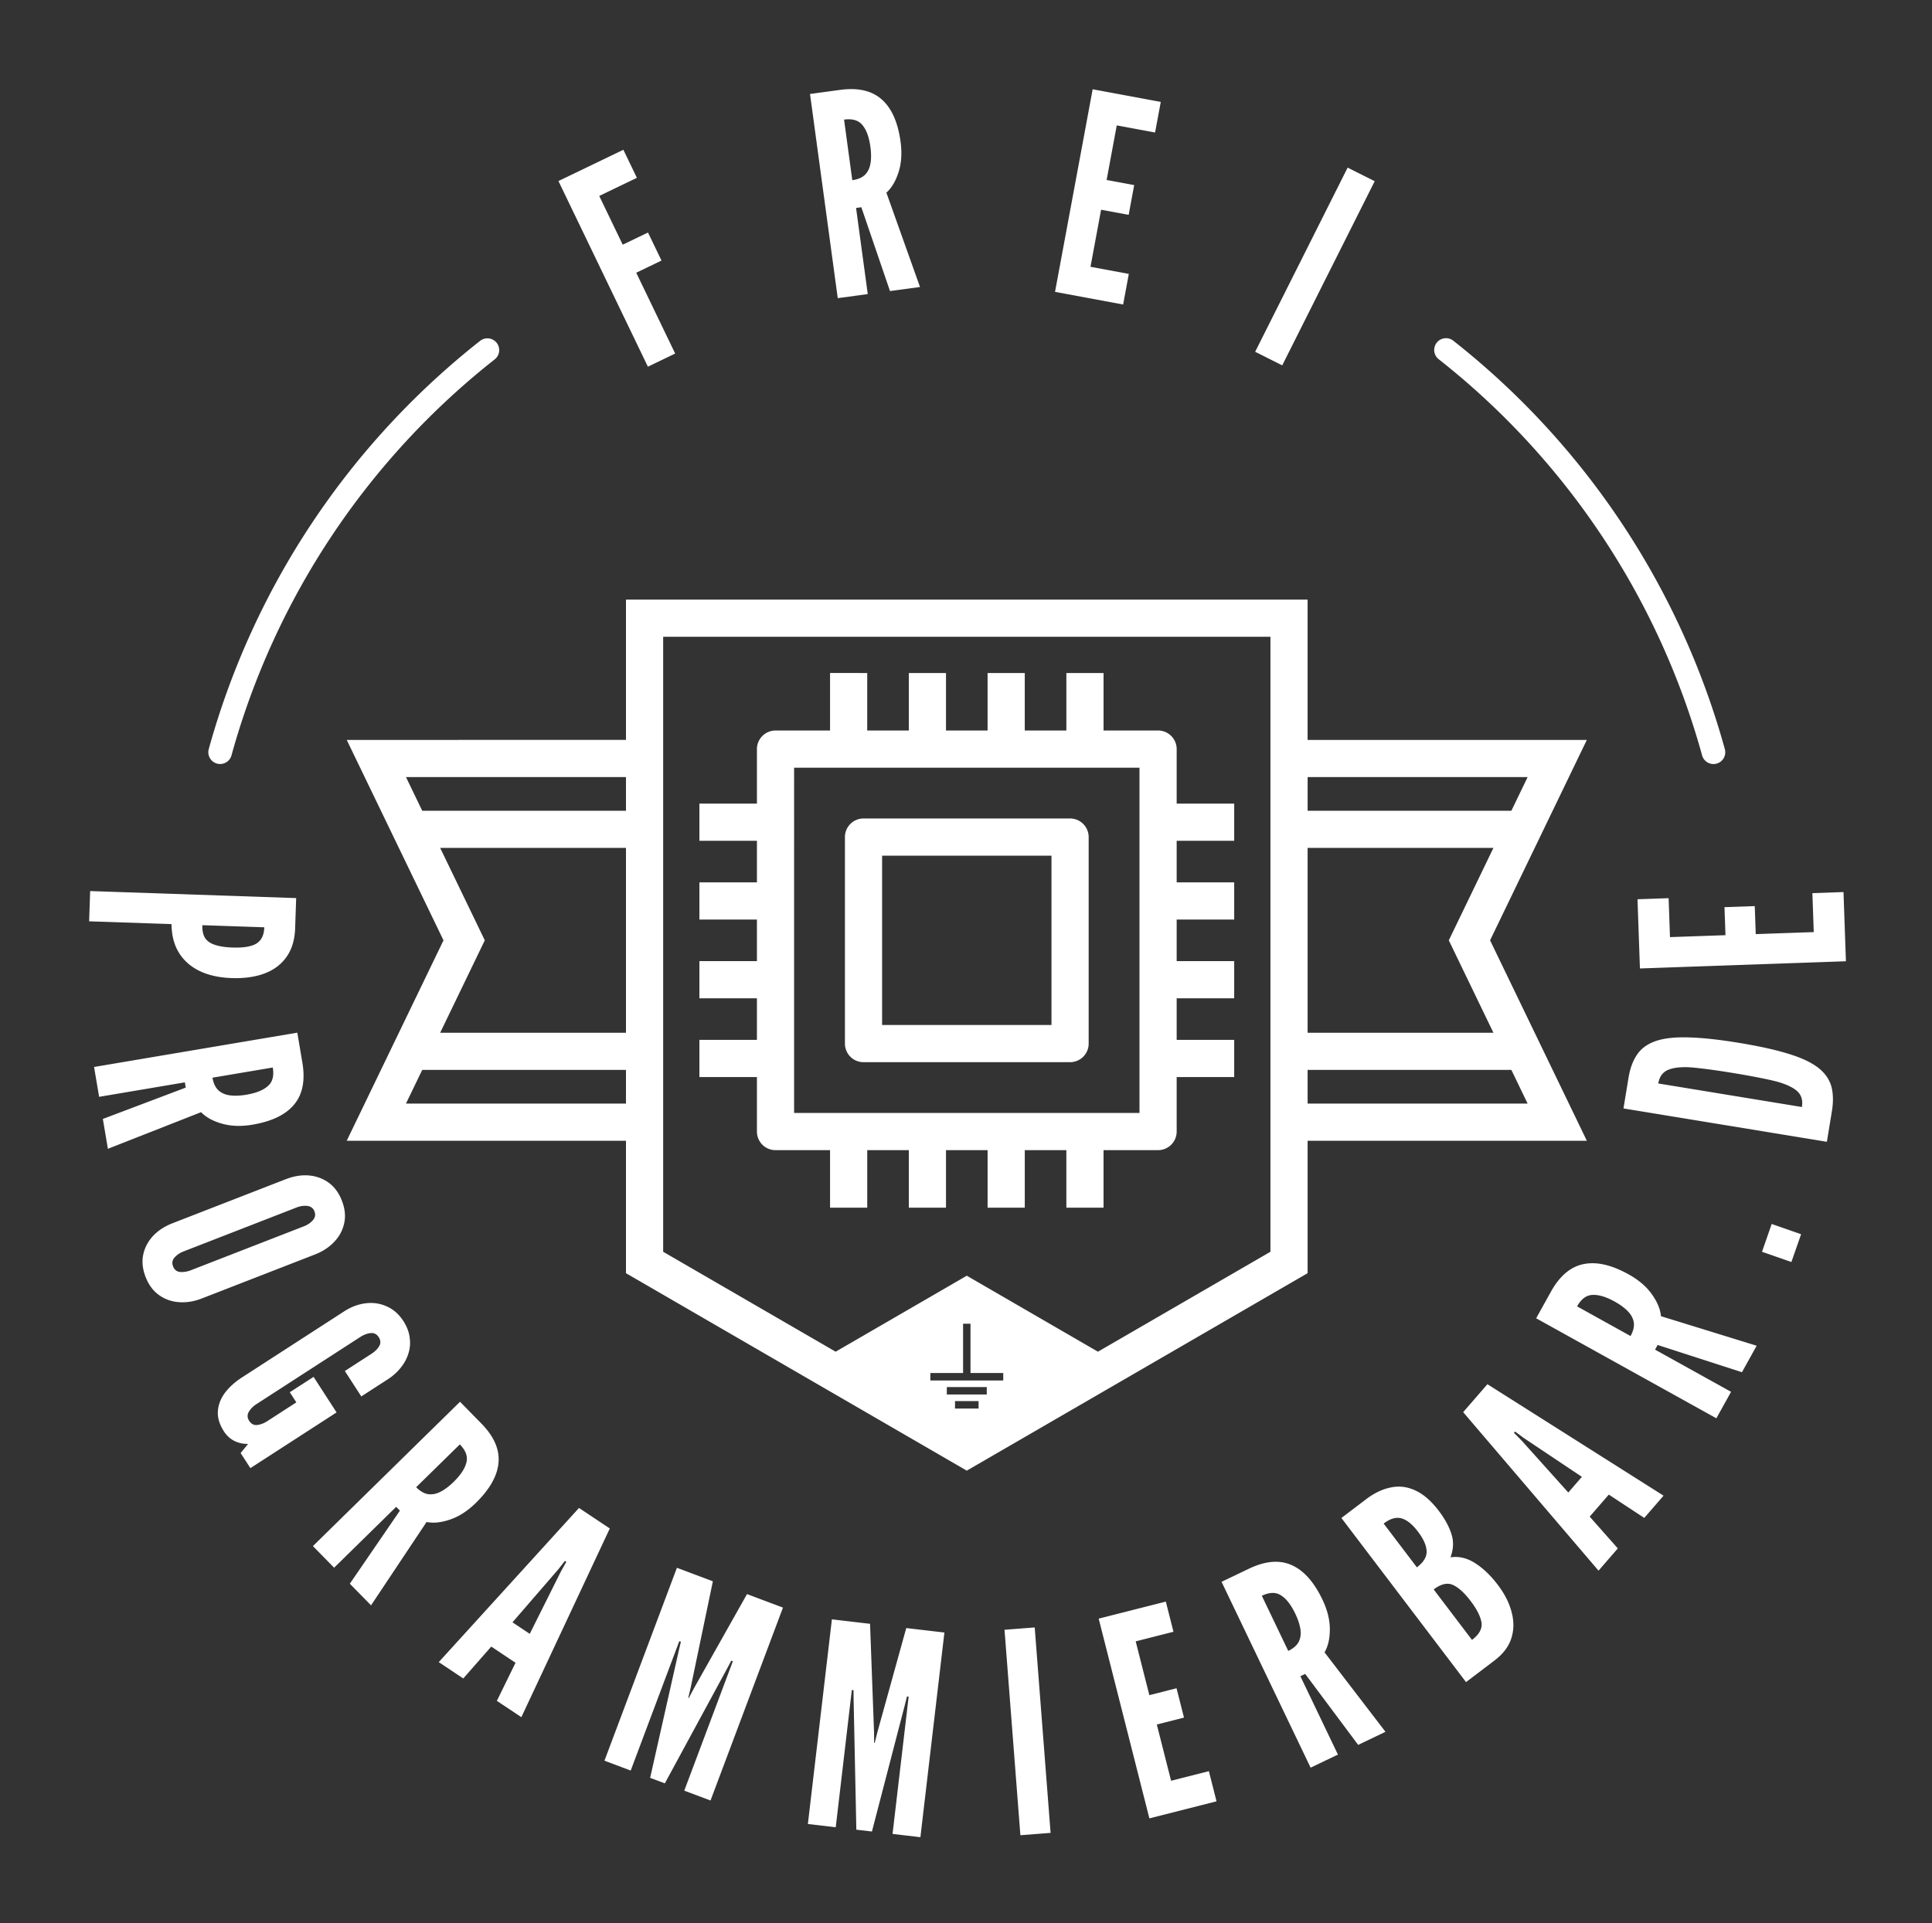 <?xml version="1.0" encoding="UTF-8" standalone="no"?>
<!-- Created with Inkscape (http://www.inkscape.org/) -->

<svg
   width="217.11mm"
   height="216.185mm"
   viewBox="0 0 217.11 216.185"
   version="1.1"
   id="svg973"
   inkscape:version="1.1.2 (b8e25be833, 2022-02-05)"
   sodipodi:docname="vorläufig_final_weiß.svg"
   xmlns:inkscape="http://www.inkscape.org/namespaces/inkscape"
   xmlns:sodipodi="http://sodipodi.sourceforge.net/DTD/sodipodi-0.dtd"
   xmlns="http://www.w3.org/2000/svg"
   xmlns:svg="http://www.w3.org/2000/svg">
  <rect x="0" y="0" width="217.11" height="216.185" fill="#333333" stroke="none"/>
  <sodipodi:namedview
     id="namedview975"
     pagecolor="#ffffff"
     bordercolor="#999999"
     borderopacity="1"
     inkscape:pageshadow="0"
     inkscape:pageopacity="0"
     inkscape:pagecheckerboard="true"
     inkscape:document-units="px"
     showgrid="false"
     showborder="true"
     inkscape:snap-bbox="true"
     borderlayer="false"
     fit-margin-top="10"
     fit-margin-left="10"
     fit-margin-right="10"
     fit-margin-bottom="10"
     inkscape:zoom="0.69043209"
     inkscape:cx="113.69692"
     inkscape:cy="463.47788"
     inkscape:window-width="1920"
     inkscape:window-height="1017"
     inkscape:window-x="-8"
     inkscape:window-y="-8"
     inkscape:window-maximized="1"
     inkscape:current-layer="layer1"
     inkscape:snap-global="true"
     inkscape:object-nodes="false"
     showguides="true"
     inkscape:guide-bbox="true"
     inkscape:snap-text-baseline="false"
     inkscape:bbox-paths="false"
     inkscape:bbox-nodes="false"
     inkscape:snap-bbox-edge-midpoints="false"
     lock-margins="true" />
  <defs
     id="defs970" />
  <g
     inkscape:label="Ebene 1"
     inkscape:groupmode="layer"
     id="layer1"
     transform="translate(69.368,-137.267)">
    <path
       id="path46376"
       style="color:#000000;fill:#ffffff;stroke-width:1;stroke-linecap:round;stroke-linejoin:round;-inkscape-stroke:none;paint-order:fill markers stroke"
       d="m 360.977,37.795 c -1.503,-0.003 -3.087,0.11 -4.754,0.336 l -12.727,1.729 11.76,86.609 12.727,-1.727 -4.961,-36.531 2.238,-0.303 12.148,35.553 12.727,-1.727 -14.252,-40.01 c 2.211,-1.98 3.92,-4.853 5.129,-8.617 1.243,-3.809 1.534,-8.149 0.873,-13.02 -1.115,-8.209 -3.763,-14.169 -7.947,-17.881 -3.273,-2.931 -7.594,-4.402 -12.961,-4.412 z m 102.379,0.07 -15.959,85.937 28.879,5.363 2.41,-12.979 -16.252,-3.02 4.496,-24.201 11.691,2.17 2.344,-12.627 -11.691,-2.17 4.299,-23.15 16.252,3.018 2.41,-12.979 z M 359.842,50.6 c 2.609,-0.007 4.58,0.826 5.912,2.498 1.673,2.013 2.792,5.083 3.352,9.207 0.357,2.632 0.371,4.948 0.043,6.953 -0.328,2.005 -1.107,3.632 -2.338,4.879 -1.236,1.208 -3.032,1.971 -5.389,2.291 l -3.488,-25.688 c 0.67,-0.091 1.306,-0.139 1.908,-0.141 z m -95.494,12.932 -27.535,13.264 37.934,78.744 11.57,-5.574 -16.516,-34.283 10.715,-5.16 -5.729,-11.893 -10.715,5.16 -9.961,-20.676 15.965,-7.691 z m 307.131,7.566 -39.215,78.115 11.477,5.762 39.217,-78.115 z m 41.119,72.383 a 5,5 0 0 0 -3.338,1.873 5,5 0 0 0 0.834,7.021 c 54.197,42.672 93.334,101.549 111.699,168.039 a 5,5 0 0 0 6.152,3.488 5,5 0 0 0 3.488,-6.15 C 712.501,249.208 672.152,188.508 616.281,144.518 a 5,5 0 0 0 -3.684,-1.037 z m -405.32,0.062 a 5,5 0 0 0 -3.684,1.039 C 147.767,188.565 107.45,249.233 88.525,317.738 a 5,5 0 0 0 3.488,6.15 5,5 0 0 0 6.152,-3.488 C 116.524,253.948 155.63,195.1 209.783,152.436 a 5,5 0 0 0 0.834,-7.021 5,5 0 0 0 -3.34,-1.871 z m 58.174,110.789 v 7.883 51.637 H 147.037 l 5.459,11.311 35.574,73.697 -41.033,85.01 h 118.414 v 56.178 l 144.527,83.756 144.527,-83.756 v -56.178 h 118.41 l -41.031,-85.01 41.031,-85.008 h -12.559 -105.852 v -59.52 z m 15.768,15.768 h 257.52 v 43.752 170.018 47.092 l -73.145,42.389 -55.615,-32.23 -55.617,32.23 -73.143,-42.389 z m 70.77,15.371 v 24.393 h -23.123 a 7.884,7.884 0 0 0 -7.885,7.883 v 23.125 h -24.393 v 15.768 h 24.393 v 17.637 h -24.393 v 15.768 h 24.393 v 17.635 h -24.393 v 15.768 h 24.393 v 17.637 h -24.393 v 15.768 h 24.393 v 23.125 a 7.884,7.884 0 0 0 7.885,7.883 h 23.125 V 512.25 h 15.768 v -24.393 h 17.635 V 512.25 h 15.768 v -24.393 h 17.637 V 512.25 h 15.764 v -24.393 h 17.637 V 512.25 h 15.768 v -24.393 h 23.127 a 7.884,7.884 0 0 0 7.883,-7.883 v -23.127 h 24.393 v -15.768 h -24.393 v -17.633 h 24.393 v -15.768 h -24.393 v -17.639 h 24.393 v -15.766 h -24.393 v -17.635 h 24.393 v -15.768 h -24.393 v -23.127 a 7.884,7.884 0 0 0 -7.883,-7.883 h -23.125 V 285.471 h -15.768 v 24.393 H 434.562 V 285.471 h -15.768 v 24.393 H 401.16 V 285.471 h -15.768 v 24.393 H 367.756 V 285.471 Z m -15.24,40.16 H 483.207 V 472.09 H 336.748 Z m -164.592,3.988 h 93.295 v 14.275 h -86.404 z m 382.35,0 h 93.295 l -6.891,14.275 h -86.404 z m -188.326,17.559 a 7.884,7.884 0 0 0 -7.883,7.885 v 87.596 a 7.884,7.884 0 0 0 7.883,7.885 h 87.596 a 7.884,7.884 0 0 0 7.883,-7.885 v -87.596 a 7.884,7.884 0 0 0 -7.883,-7.885 z M 186.658,359.662 h 78.793 v 78.396 h -78.795 l 18.924,-39.199 z m 367.848,0 h 78.793 l -18.922,39.197 18.922,39.199 h -78.793 z m -180.441,3.283 h 71.826 v 71.83 h -71.826 z m -335.83,15.014 -0.439,12.836 34.941,1.193 c 0.037,4.721 1.071,8.743 3.1,12.064 2.067,3.363 4.991,5.962 8.775,7.797 3.785,1.835 8.332,2.842 13.641,3.023 5.309,0.181 9.952,-0.473 13.93,-1.963 3.978,-1.49 7.092,-3.844 9.344,-7.059 2.25,-3.176 3.458,-7.199 3.625,-12.072 l 0.438,-12.836 z m 743.518,0.424 -13.193,0.461 0.578,16.52 -24.6,0.861 -0.416,-11.885 -12.836,0.449 0.416,11.885 -23.531,0.824 -0.578,-16.52 -13.193,0.461 1.029,29.355 87.352,-3.059 z m -695.941,14.053 26.266,0.896 c -0.076,2.219 -0.591,3.966 -1.547,5.242 -0.957,1.316 -2.417,2.219 -4.377,2.707 -1.962,0.528 -4.486,0.738 -7.576,0.633 -3.05,-0.104 -5.536,-0.486 -7.457,-1.146 -1.922,-0.621 -3.317,-1.601 -4.184,-2.939 -0.827,-1.337 -1.202,-3.134 -1.125,-5.393 z m 40.268,45.59 -86.186,14.553 2.139,12.664 36.352,-6.139 0.375,2.229 -35.143,13.291 2.139,12.664 39.527,-15.539 c 2.051,2.146 4.976,3.763 8.777,4.85 3.847,1.119 8.194,1.27 13.041,0.451 8.169,-1.379 14.042,-4.221 17.617,-8.523 3.614,-4.309 4.78,-10.253 3.5,-17.836 z m 587.822,1.98 c -4.758,-0.003 -8.665,0.519 -11.719,1.564 -3.49,1.195 -6.13,3.091 -7.922,5.689 -1.792,2.598 -3.022,5.932 -3.689,10 l -2.117,12.908 86.254,14.146 2.117,-12.908 c 0.667,-4.068 0.587,-7.616 -0.242,-10.645 -0.868,-3.035 -2.745,-5.671 -5.631,-7.912 -2.925,-2.247 -7.104,-4.199 -12.537,-5.854 -5.465,-1.7 -12.482,-3.251 -21.049,-4.656 -8.528,-1.399 -15.653,-2.166 -21.375,-2.301 -0.714,-0.022 -1.41,-0.033 -2.09,-0.033 z m 0.795,12.656 c 1.239,0.009 2.576,0.087 4.008,0.234 4.543,0.464 10.003,1.218 16.379,2.264 6.298,1.033 11.712,2.062 16.244,3.086 4.532,1.024 7.923,2.385 10.176,4.08 2.253,1.695 3.123,4.107 2.609,7.236 l -60.904,-9.988 c 0.507,-3.09 2.078,-5.083 4.715,-5.977 1.79,-0.645 4.048,-0.956 6.773,-0.936 z m -599.025,0.145 c 0.601,3.557 -0.1,6.187 -2.104,7.893 -1.958,1.738 -4.99,2.953 -9.094,3.646 -2.619,0.442 -4.935,0.532 -6.949,0.27 -2.014,-0.263 -3.665,-0.99 -4.951,-2.18 -1.247,-1.196 -2.069,-2.967 -2.465,-5.312 z m 63.377,1.02 h 86.404 v 14.275 h -93.295 z m 375.459,0 h 86.404 l 6.891,14.275 H 554.506 Z M 129.104,498.533 c -2.566,0.043 -5.216,0.596 -7.947,1.658 l -47.99,18.664 c -3.325,1.293 -6.075,3.084 -8.246,5.375 -2.157,2.327 -3.551,4.975 -4.184,7.943 -0.618,3.005 -0.279,6.169 1.014,9.494 1.293,3.325 3.175,5.868 5.646,7.629 2.486,1.798 5.303,2.808 8.451,3.029 3.163,0.259 6.405,-0.258 9.73,-1.551 l 47.992,-18.664 c 3.325,-1.293 6.066,-3.102 8.223,-5.43 2.171,-2.291 3.566,-4.939 4.184,-7.943 0.632,-2.968 0.301,-6.114 -0.992,-9.439 -1.293,-3.325 -3.182,-5.888 -5.668,-7.686 -2.471,-1.761 -5.286,-2.771 -8.449,-3.029 -0.583,-0.044 -1.171,-0.061 -1.764,-0.051 z m 0.072,12.93 c 0.369,-0.008 0.736,0.008 1.102,0.047 1.515,0.176 2.539,0.948 3.07,2.314 0.546,1.404 0.313,2.665 -0.699,3.781 -0.975,1.102 -2.22,1.948 -3.734,2.537 l -47.99,18.662 c -1.515,0.589 -3.016,0.833 -4.502,0.73 -1.449,-0.117 -2.46,-0.915 -3.035,-2.393 -0.546,-1.404 -0.33,-2.658 0.645,-3.76 1.012,-1.117 2.274,-1.97 3.789,-2.559 l 47.99,-18.662 c 1.136,-0.442 2.258,-0.675 3.365,-0.699 z m 622.129,7.709 -4.109,11.791 12.465,4.344 4.109,-11.791 z m -76.607,16.658 c -1.089,0.031 -2.149,0.153 -3.176,0.365 -5.513,1.111 -10.135,5.026 -13.867,11.75 l -6.232,11.23 76.42,42.42 6.234,-11.229 -32.232,-17.893 1.096,-1.975 35.754,11.549 6.232,-11.229 -40.582,-12.529 c -0.263,-2.957 -1.54,-6.048 -3.832,-9.27 -2.307,-3.276 -5.609,-6.105 -9.906,-8.49 -5.885,-3.267 -11.188,-4.835 -15.908,-4.701 z m 1.148,13.426 c 2.511,-9.2e-4 5.473,0.944 8.885,2.838 2.322,1.289 4.188,2.666 5.598,4.129 1.41,1.463 2.245,3.059 2.508,4.791 0.228,1.713 -0.236,3.61 -1.391,5.689 L 668.779,554.121 c 1.751,-3.154 3.941,-4.772 6.57,-4.854 0.163,-0.008 0.329,-0.012 0.496,-0.012 z m -518.453,3.428 c -0.765,-0.007 -1.541,0.039 -2.328,0.135 -3.15,0.385 -6.207,1.535 -9.17,3.451 l -43.238,27.961 c -2.996,1.937 -5.411,4.112 -7.248,6.527 -1.816,2.449 -2.821,5.058 -3.014,7.826 -0.193,2.768 0.67,5.633 2.586,8.596 1.141,1.764 2.59,3.093 4.348,3.986 1.813,0.905 3.769,1.337 5.869,1.301 l -3.154,3.883 4.133,6.391 36.547,-23.635 -9.75,-15.078 -10.086,6.521 2.777,4.293 -12.283,7.943 c -1.431,0.926 -2.868,1.477 -4.311,1.654 -1.41,0.156 -2.545,-0.43 -3.406,-1.762 -0.818,-1.265 -0.877,-2.525 -0.178,-3.779 0.733,-1.276 1.815,-2.377 3.246,-3.303 l 44.137,-28.543 c 1.365,-0.883 2.768,-1.412 4.211,-1.59 1.498,-0.166 2.666,0.401 3.506,1.699 0.861,1.331 0.932,2.607 0.211,3.828 -0.721,1.221 -1.813,2.307 -3.277,3.254 l -11.285,7.297 6.975,10.783 11.283,-7.297 c 2.197,-1.421 4.029,-3.076 5.496,-4.969 1.522,-1.881 2.605,-3.929 3.252,-6.141 0.668,-2.179 0.821,-4.424 0.457,-6.738 -0.309,-2.302 -1.183,-4.569 -2.625,-6.799 -1.894,-2.929 -4.257,-5.012 -7.088,-6.25 -2.098,-0.945 -4.295,-1.428 -6.592,-1.447 z m 251.012,8.803 h 3.145 v 20.912 h 13.885 v 3.152 h -30.914 v -3.152 h 13.885 z m 222.348,25.65 -10.281,11.861 57.398,67.227 8.18,-9.436 -11.922,-13.48 8.102,-9.346 15.037,9.887 8.178,-9.436 z m -229.242,1.219 h 16.934 v 3.152 h -16.934 z m 3.469,5.949 h 9.996 v 1.58 1.572 h -9.996 z m -209.902,0.283 -62.385,61.219 8.994,9.168 26.312,-25.82 1.584,1.613 -21.232,30.996 8.994,9.168 23.545,-35.35 c 2.91,0.588 6.234,0.241 9.975,-1.041 3.796,-1.282 7.449,-3.643 10.957,-7.086 5.913,-5.803 9.105,-11.491 9.578,-17.064 0.501,-5.601 -1.94,-11.146 -7.326,-16.635 z m 447.393,12.621 3.738,2.768 24.609,16.453 -5.764,6.65 -19.781,-22.025 -3.27,-3.307 z m -447.479,5.459 c 2.526,2.575 3.456,5.133 2.787,7.678 -0.613,2.545 -2.404,5.276 -5.375,8.191 -1.896,1.86 -3.746,3.257 -5.549,4.193 -1.803,0.936 -3.571,1.284 -5.307,1.043 -1.707,-0.268 -3.395,-1.252 -5.061,-2.949 z m 398.121,17.912 c -1.089,0.002 -2.184,0.118 -3.285,0.348 -3.516,0.679 -7.042,2.36 -10.578,5.045 l -10.418,7.908 52.852,69.617 12.123,-9.205 c 3.536,-2.685 5.88,-5.757 7.033,-9.221 1.161,-3.519 1.231,-7.23 0.209,-11.133 -0.99,-3.927 -2.96,-7.831 -5.908,-11.715 -2.996,-3.947 -6.184,-7 -9.566,-9.16 -3.406,-2.192 -6.9,-3.024 -10.48,-2.496 1.296,-3.472 1.424,-6.779 0.383,-9.92 -1.01,-3.165 -2.785,-6.421 -5.326,-9.768 -3.188,-4.199 -6.499,-7.085 -9.934,-8.658 -2.339,-1.098 -4.707,-1.646 -7.104,-1.643 z m -347.582,9.045 -59.471,65.4 10.391,6.928 11.873,-13.523 10.291,6.861 -7.916,16.162 10.389,6.926 37.504,-80.047 z m 347.078,4.195 c 0.599,-0.006 1.18,0.075 1.744,0.244 2.263,0.621 4.58,2.495 6.953,5.621 2.349,3.094 3.571,5.85 3.664,8.268 0.125,2.394 -1.25,4.68 -4.123,6.861 L 586.752,646.25 c 2.107,-1.6 4.06,-2.41 5.855,-2.43 z m -353.049,18.266 0.594,0.395 -2.277,4.057 -13.227,26.484 -7.322,-4.881 19.361,-22.395 z M 541,662.459 c -3.484,-0.004 -7.285,0.98 -11.402,2.953 l -11.584,5.549 37.766,78.826 11.582,-5.549 -15.928,-33.246 2.037,-0.977 22.471,30.111 11.582,-5.549 -25.84,-33.705 c 1.497,-2.563 2.245,-5.824 2.24,-9.777 0.014,-4.007 -1.04,-8.225 -3.164,-12.658 -3.58,-7.471 -7.931,-12.333 -13.053,-14.582 -2.088,-0.928 -4.323,-1.394 -6.707,-1.396 z m -253.949,2.547 -30.727,81.826 11.135,4.18 20.607,-54.885 0.668,0.252 -0.85,3.617 -12.188,54.109 6.234,2.342 26.438,-48.76 1.74,-3.283 0.668,0.25 -20.607,54.887 11.133,4.18 30.725,-81.826 -15.252,-5.729 -22.496,39.951 -2.186,4.133 -0.223,-0.084 1.072,-4.551 9.359,-44.883 z m 326.781,6.777 c 0.811,0.004 1.588,0.178 2.328,0.518 2.345,1.057 4.847,3.337 7.508,6.842 2.613,3.441 4.137,6.465 4.572,9.07 0.411,2.574 -0.929,5.036 -4.023,7.385 l -16.252,-21.406 c 2.127,-1.615 4.083,-2.418 5.867,-2.408 z m -74.256,3.896 c 1.361,-0.026 2.59,0.325 3.686,1.053 2.21,1.403 4.215,3.981 6.014,7.734 1.147,2.395 1.873,4.597 2.176,6.605 0.303,2.009 0.06,3.795 -0.729,5.359 -0.806,1.529 -2.283,2.808 -4.428,3.836 l -11.201,-23.381 c 1.627,-0.779 3.121,-1.181 4.482,-1.207 z m -45.197,3.67 -28.471,7.227 21.502,84.719 28.471,-7.227 -3.246,-12.793 -16.023,4.066 -6.055,-23.861 11.525,-2.924 -3.158,-12.449 -11.527,2.926 -5.793,-22.822 16.021,-4.066 z m -141.605,7.525 -10.182,86.811 11.811,1.385 6.83,-58.229 0.707,0.084 0.043,3.717 1.16,55.453 6.615,0.775 13.957,-53.682 0.902,-3.605 0.709,0.084 -6.828,58.229 11.811,1.385 10.18,-86.811 -16.18,-1.898 -12.246,44.184 -1.131,4.537 -0.236,-0.027 -0.051,-4.676 -1.691,-45.816 z m 86.008,3.436 -12.805,0.99 6.73,87.145 12.805,-0.988 z"
       transform="matrix(0.265,0,0,0.265,-69.368,137.267)" />
  </g>
</svg>
